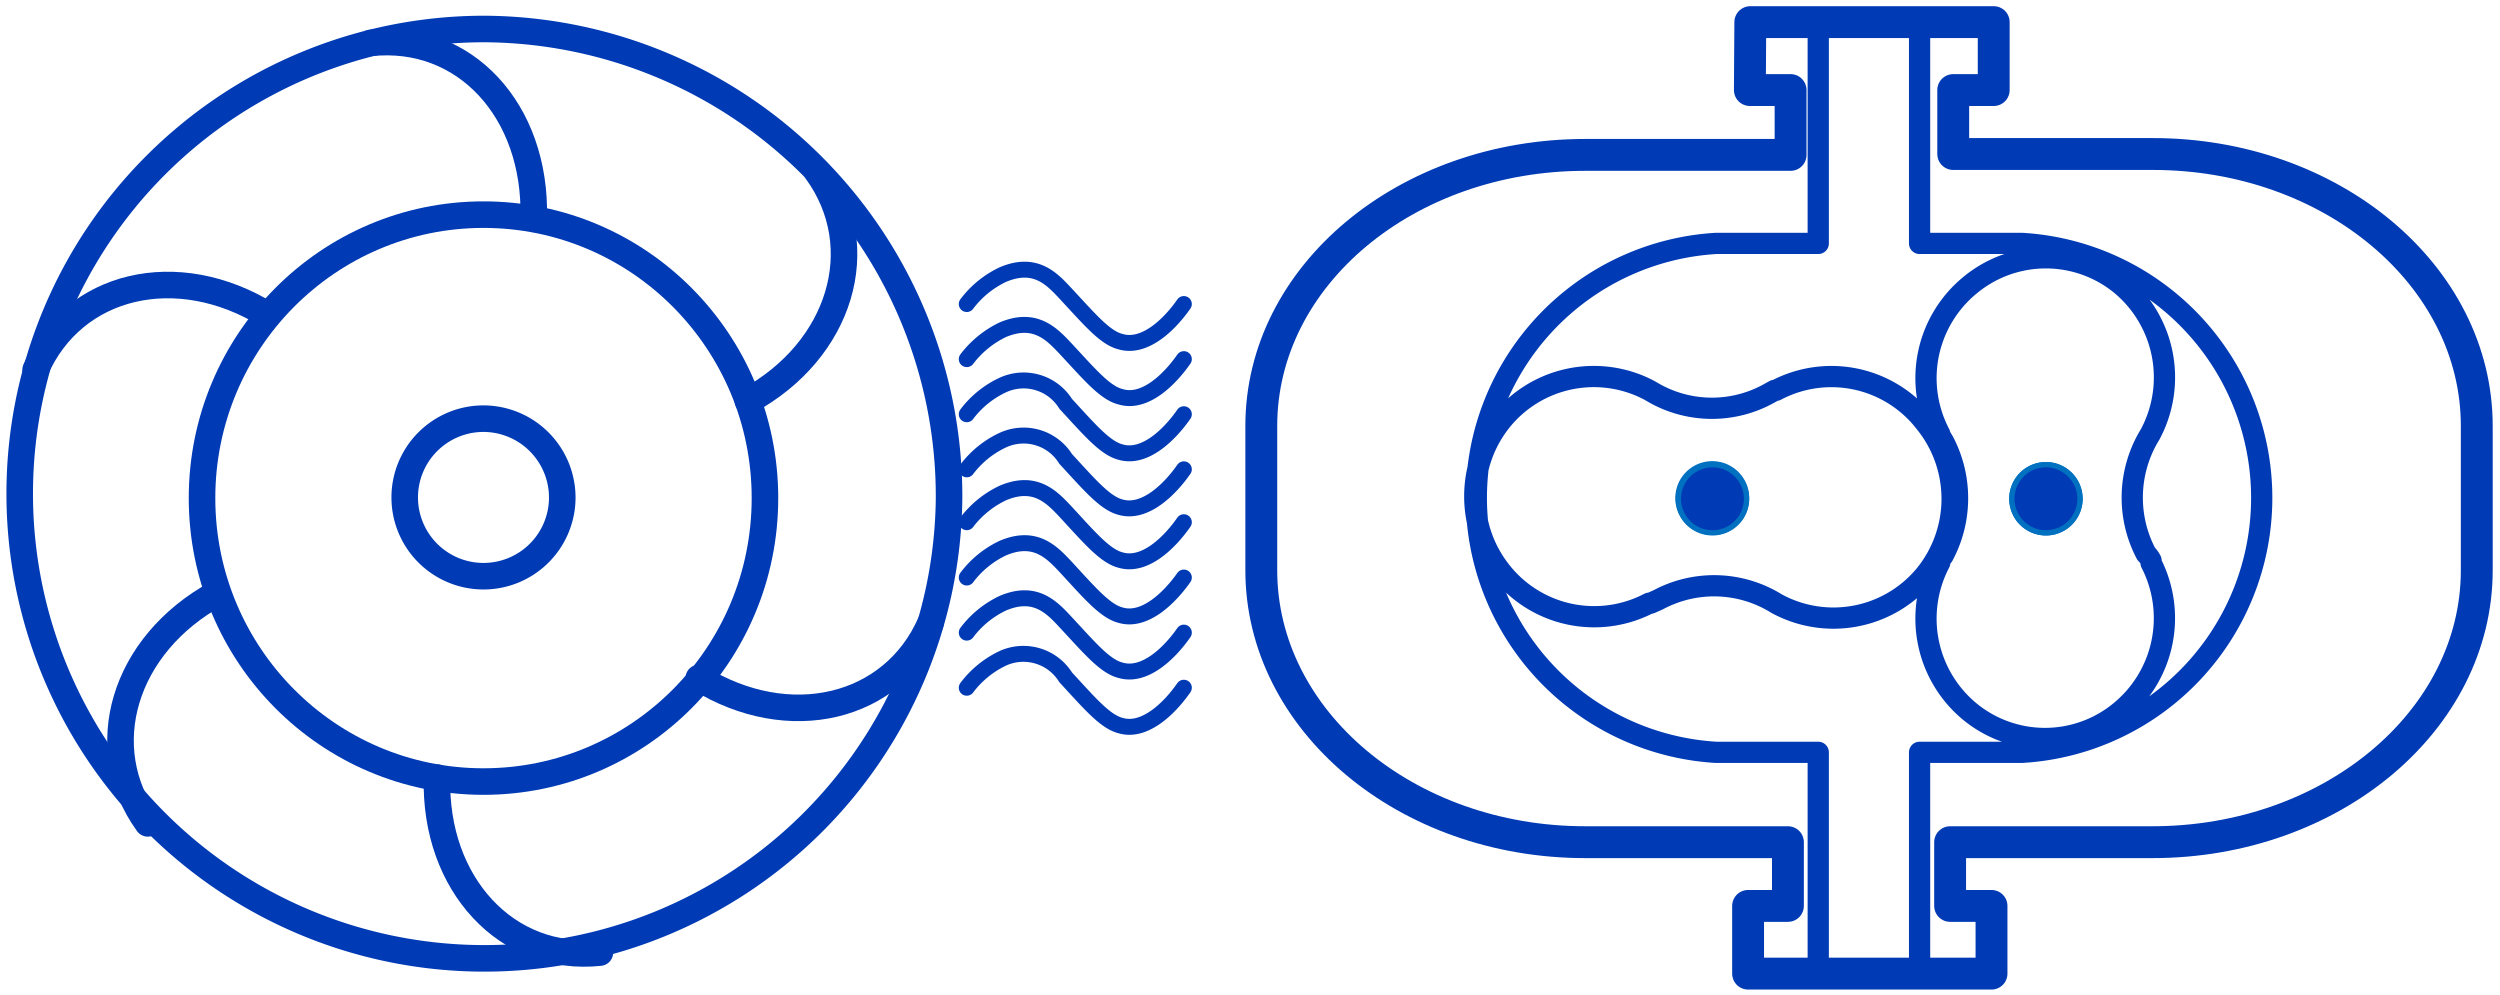 <svg id="Layer_3" data-name="Layer 3" xmlns="http://www.w3.org/2000/svg" xmlns:xlink="http://www.w3.org/1999/xlink" viewBox="0 0 112.98 44.97"><defs><style>.cls-1,.cls-10,.cls-11,.cls-13,.cls-14,.cls-4,.cls-5,.cls-6,.cls-7,.cls-8,.cls-9{fill:none;}.cls-2{isolation:isolate;}.cls-3{clip-path:url(#clip-path);}.cls-10,.cls-13,.cls-14,.cls-4,.cls-5,.cls-6,.cls-7,.cls-8,.cls-9{stroke:#003ab5;}.cls-10,.cls-11,.cls-13,.cls-14,.cls-4,.cls-5,.cls-6,.cls-7,.cls-8,.cls-9{stroke-linecap:round;stroke-linejoin:round;}.cls-4{stroke-width:1.2px;}.cls-5{stroke-width:1.2px;}.cls-6{stroke-width:1.2px;}.cls-7{stroke-width:1.2px;}.cls-8{stroke-width:1.2px;}.cls-9{stroke-width:0.72px;}.cls-10{stroke-width:1.44px;}.cls-11{stroke:#0070c0;}.cls-11,.cls-14{stroke-width:0.24px;}.cls-12{fill:#003ab5;fill-rule:evenodd;}.cls-13{stroke-width:0.96px;}</style><clipPath id="clip-path"><rect class="cls-1" x="-12.64" y="-4.28" width="137.36" height="69.19"/></clipPath></defs><g class="cls-2"><g class="cls-3"><path class="cls-4" d="M42.89,22.51a21,21,0,1,1-21-21.2A21.12,21.12,0,0,1,42.89,22.51Z"/><ellipse class="cls-4" cx="21.85" cy="22.51" rx="12.72" ry="12.81"/><path class="cls-5" d="M19.75,35.14c-.13,4.82,3.17,8.36,7.36,7.91"/><path class="cls-6" d="M31.58,30.64c4.07,2.52,8.76,1.41,10.47-2.48"/><path class="cls-4" d="M33.8,18.12c4.2-2.29,5.6-6.94,3.11-10.38"/><path class="cls-7" d="M24.12,9.84C24.24,5,21,1.49,16.75,1.94"/><path class="cls-8" d="M12.09,14.23C8,11.71,3.32,12.82,1.61,16.71"/><path class="cls-6" d="M9.79,26.83c-4.2,2.3-5.6,6.94-3.11,10.38"/><path class="cls-4" d="M25.41,22.51a3.56,3.56,0,1,1-3.56-3.59A3.57,3.57,0,0,1,25.41,22.51Z"/><path class="cls-9" d="M43.69,13.74a4.39,4.39,0,0,1,1.63-1.33c1.46-.62,2.21.18,2.84.86,1.08,1.16,1.78,2,2.48,2.17,1.11.33,2.25-.82,2.86-1.7"/><path class="cls-9" d="M43.69,16.23a4.49,4.49,0,0,1,1.63-1.33c1.46-.61,2.21.19,2.84.86,1.08,1.16,1.78,2,2.48,2.17,1.11.34,2.25-.82,2.86-1.7"/><path class="cls-9" d="M43.69,18.72a4.33,4.33,0,0,1,1.63-1.32,2.24,2.24,0,0,1,2.84.85c1.08,1.17,1.78,2,2.48,2.18,1.11.33,2.25-.83,2.86-1.71"/><path class="cls-9" d="M43.69,21.21a4.33,4.33,0,0,1,1.63-1.32,2.24,2.24,0,0,1,2.84.85c1.08,1.17,1.78,2,2.48,2.18,1.11.32,2.25-.83,2.86-1.71"/><path class="cls-9" d="M43.69,23.6a4.44,4.44,0,0,1,1.63-1.32c1.46-.62,2.21.18,2.84.85,1.08,1.17,1.78,2,2.48,2.18,1.11.33,2.25-.83,2.86-1.71"/><path class="cls-9" d="M43.69,26.1a4.39,4.39,0,0,1,1.63-1.33c1.46-.62,2.21.18,2.84.85,1.08,1.17,1.78,2,2.48,2.18,1.11.33,2.25-.83,2.86-1.7"/><path class="cls-9" d="M43.69,28.59a4.39,4.39,0,0,1,1.63-1.33c1.46-.62,2.21.18,2.84.86,1.08,1.16,1.78,2,2.48,2.17,1.11.33,2.25-.82,2.86-1.7"/><path class="cls-9" d="M43.69,31.08a4.39,4.39,0,0,1,1.63-1.33,2.25,2.25,0,0,1,2.84.86c1.08,1.17,1.78,2,2.48,2.18,1.11.33,2.25-.83,2.86-1.71"/><path class="cls-10" d="M79.08,4.07h1.84V7H71.64C63.55,7,57,12.46,57,19.25v6.52c0,6.79,6.55,12.29,14.64,12.29H80.8v2.88H79V44H90V40.94H88.13V38.06h9.14c8.1,0,14.66-5.5,14.66-12.29V19.25c0-6.79-6.56-12.3-14.66-12.29h-9V4.07h1.83V1h-11Z"/><path class="cls-11" d="M77.39,24.06a1.55,1.55,0,1,1,1.54-1.55A1.54,1.54,0,0,1,77.39,24.06Zm-2.8,3.2.27-.15a5.35,5.35,0,0,1,5.36.17A5.35,5.35,0,0,0,86.93,26a5.45,5.45,0,0,0,0-6.89,5.35,5.35,0,0,0-6.69-1.39l-.07,0-.26.15a5.31,5.31,0,0,1-5.13,0l-.26-.15-.06,0a5.37,5.37,0,0,0-6.68,1.36,5.45,5.45,0,0,0,0,6.86,5.38,5.38,0,0,0,6.68,1.39l.05,0Z"/><path class="cls-12" d="M78.93,22.51A1.54,1.54,0,1,1,77.39,21,1.54,1.54,0,0,1,78.93,22.51Z"/><path class="cls-11" d="M78.93,22.51A1.54,1.54,0,1,1,77.39,21,1.54,1.54,0,0,1,78.93,22.51Z"/><path class="cls-11" d="M94,22.52A1.54,1.54,0,1,1,92.49,21,1.54,1.54,0,0,1,94,22.52Zm3.17,2.81a1.35,1.35,0,0,0-.15-.26,5.49,5.49,0,0,1,.17-5.41,5.45,5.45,0,0,0-1.28-6.76,5.38,5.38,0,0,0-6.84-.05,5.47,5.47,0,0,0-1.38,6.75l0,.06.15.27a5.43,5.43,0,0,1,0,5.16l-.15.27,0,.06a5.45,5.45,0,0,0,1.36,6.72,5.37,5.37,0,0,0,6.81,0,5.47,5.47,0,0,0,1.38-6.72l0-.05Z"/><path class="cls-12" d="M94,22.52A1.54,1.54,0,1,1,92.49,21,1.55,1.55,0,0,1,94,22.52Z"/><path class="cls-11" d="M94,22.52A1.54,1.54,0,1,1,92.49,21,1.55,1.55,0,0,1,94,22.52Z"/><path class="cls-13" d="M74.59,27.26l-.06,0,0,0a5.36,5.36,0,0,1-6.67-1.4,5.46,5.46,0,0,1,0-6.86,5.37,5.37,0,0,1,6.68-1.36l0,0,.26.15a5.31,5.31,0,0,0,5.13,0l.27-.15.06,0A5.35,5.35,0,0,1,87,19.1a5.46,5.46,0,0,1,0,6.88,5.37,5.37,0,0,1-6.71,1.3,5.35,5.35,0,0,0-5.36-.17Zm22.62-1.93,0,.06,0,.05a5.45,5.45,0,0,1-1.39,6.71,5.35,5.35,0,0,1-6.81,0,5.45,5.45,0,0,1-1.35-6.72l0-.06c0-.09.1-.18.16-.27a5.5,5.5,0,0,0,0-5.17l-.16-.26,0-.06a5.43,5.43,0,0,1,1.38-6.73,5.36,5.36,0,0,1,6.83,0,5.45,5.45,0,0,1,1.3,6.75,5.45,5.45,0,0,0-.18,5.4C97.11,25.15,97.16,25.24,97.21,25.33ZM82.17,11H77.56a11.52,11.52,0,0,0,0,23h4.61V44h4.58V34h4.62a11.52,11.52,0,0,0,0-23H86.75V1H82.17Z"/><path class="cls-14" d="M74.59,27.26l.27-.15a5.35,5.35,0,0,1,5.36.17A5.35,5.35,0,0,0,86.93,26a5.45,5.45,0,0,0,0-6.89,5.35,5.35,0,0,0-6.69-1.39l-.07,0-.26.15a5.31,5.31,0,0,1-5.13,0l-.26-.15-.06,0a5.37,5.37,0,0,0-6.68,1.36,5.45,5.45,0,0,0,0,6.86,5.38,5.38,0,0,0,6.68,1.39l.05,0Z"/></g></g></svg>